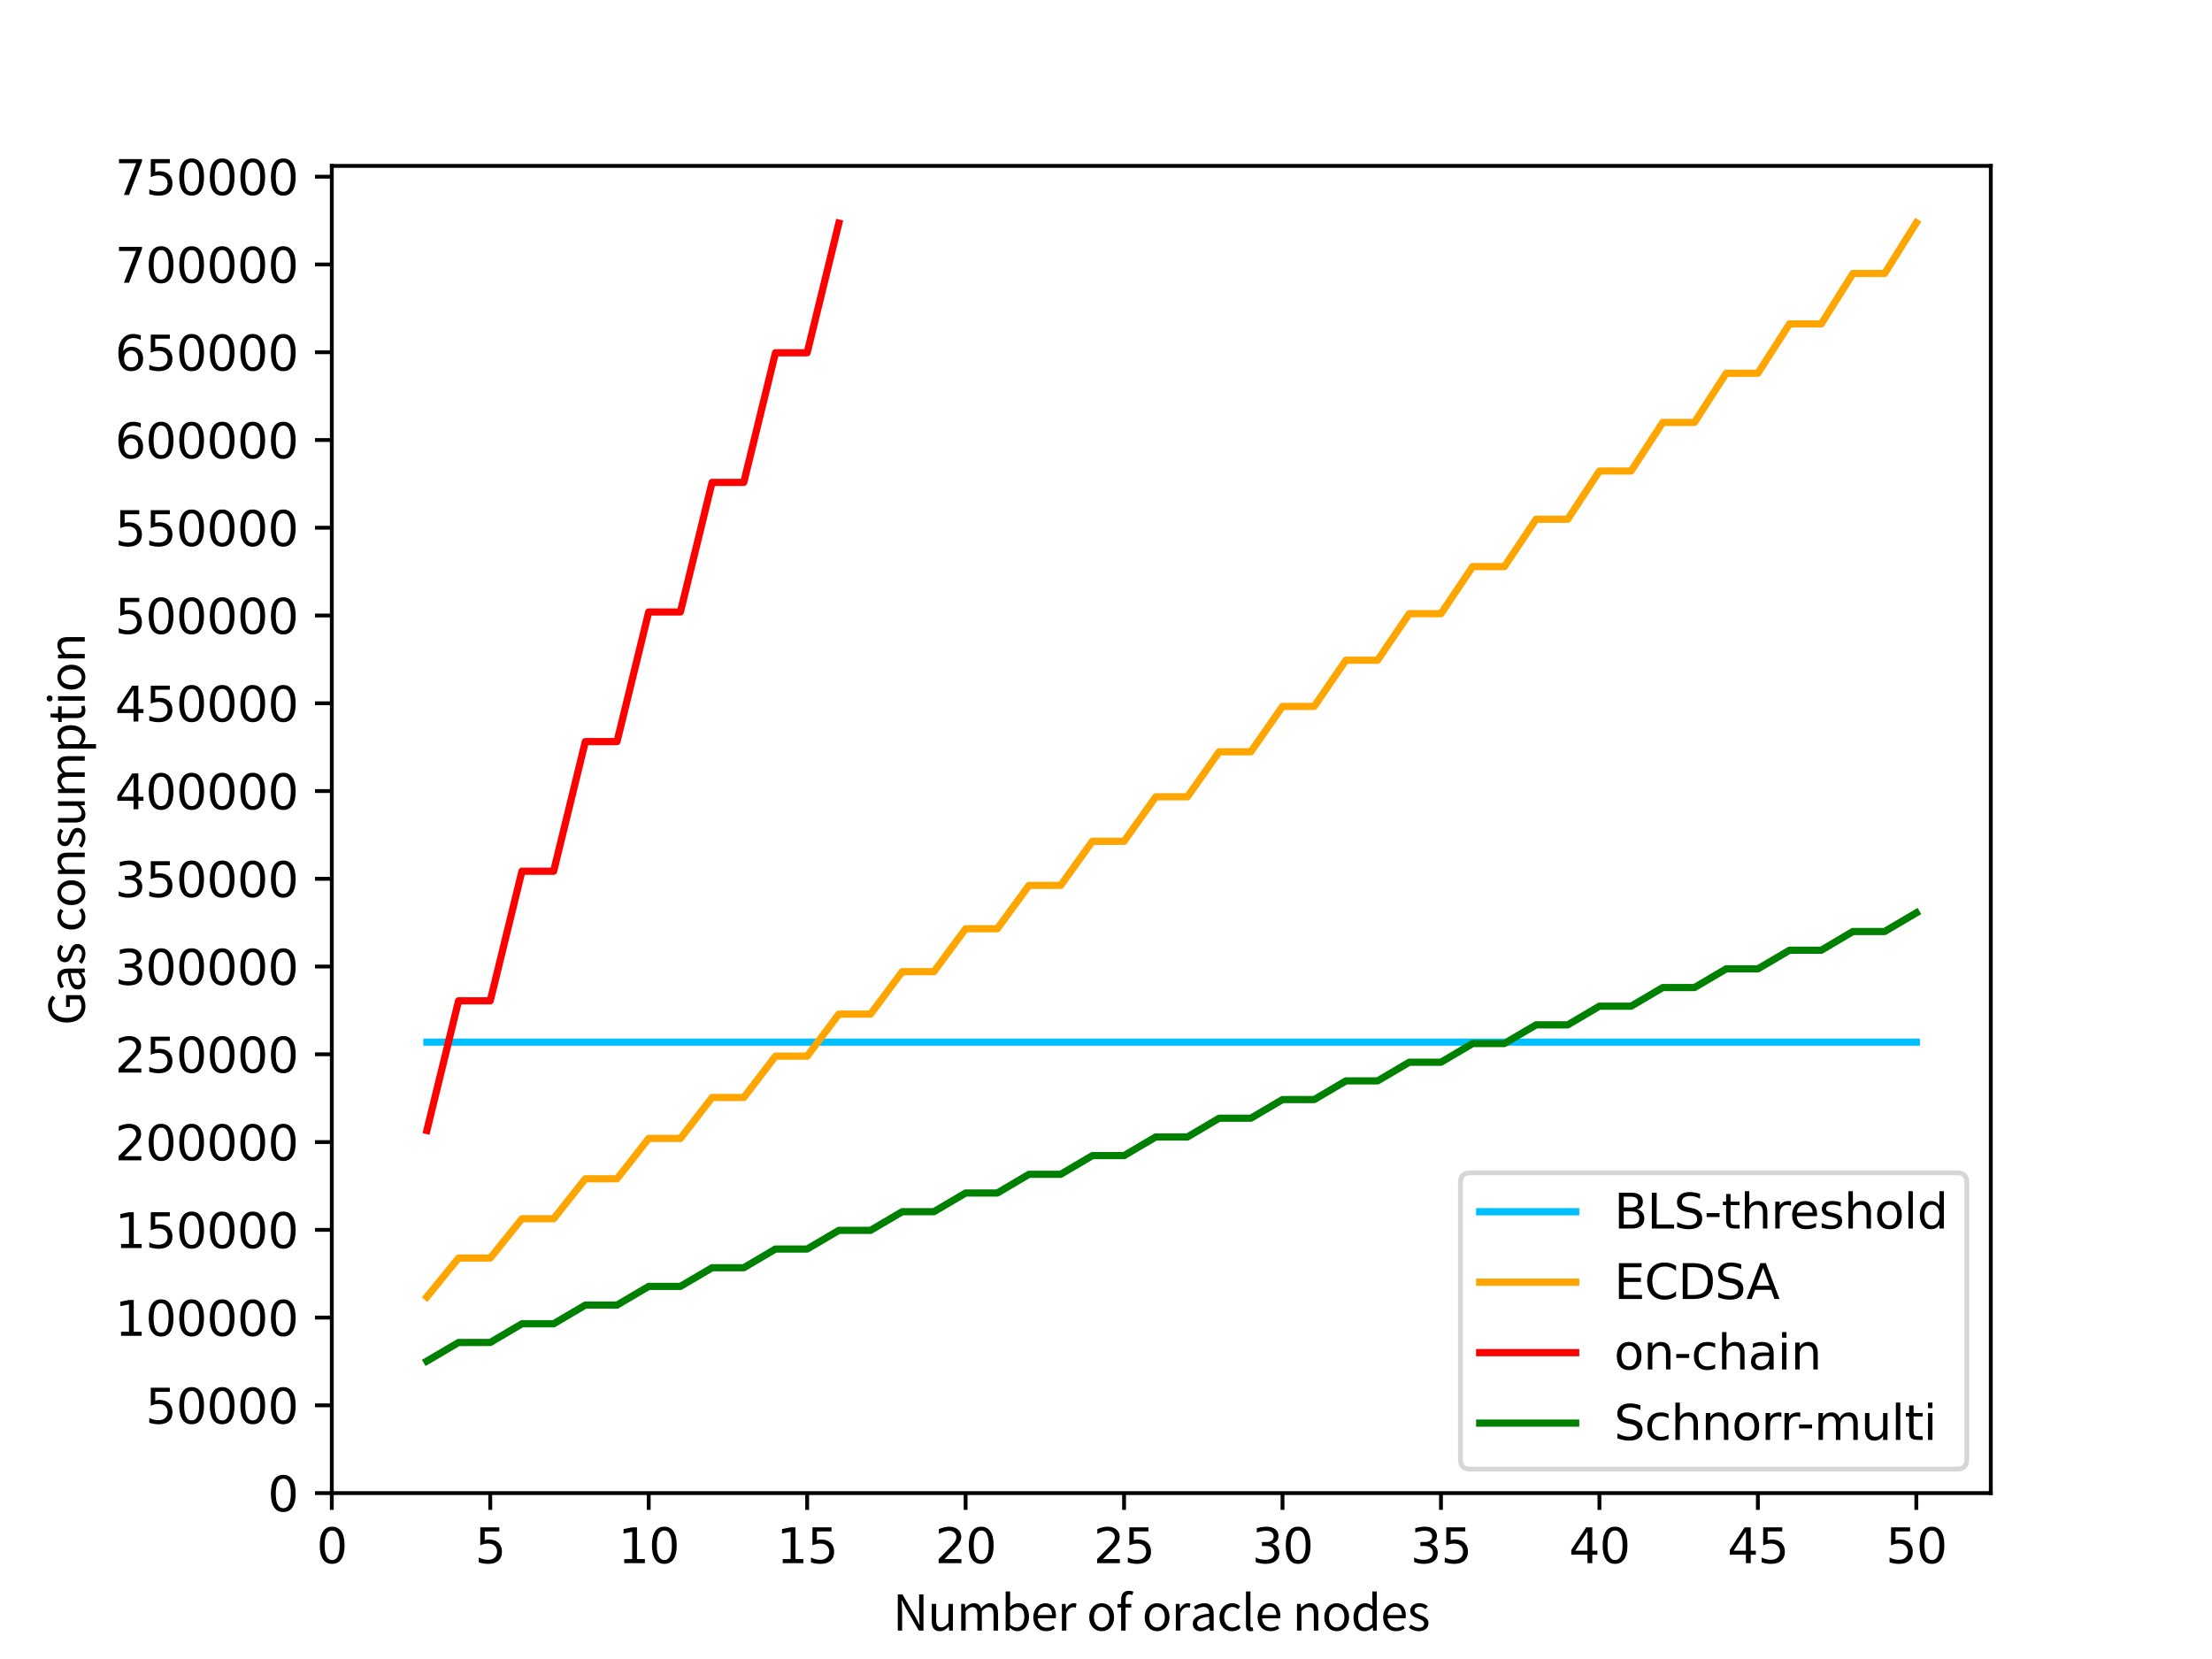 <?xml version="1.0" encoding="utf-8" standalone="no"?>
<!DOCTYPE svg PUBLIC "-//W3C//DTD SVG 1.1//EN"
  "http://www.w3.org/Graphics/SVG/1.1/DTD/svg11.dtd">
<svg xmlns:xlink="http://www.w3.org/1999/xlink" width="460.8pt" height="345.6pt" viewBox="0 0 460.8 345.6" xmlns="http://www.w3.org/2000/svg" version="1.1">
 <defs>
  <style type="text/css">*{stroke-linejoin: round; stroke-linecap: butt}</style>
 </defs>
 <g id="figure_1">
  <g id="patch_1">
   <path d="M 0 345.6 
L 460.8 345.6 
L 460.8 0 
L 0 0 
z
" style="fill: #ffffff"/>
  </g>
  <g id="axes_1">
   <g id="patch_2">
    <path d="M 69.12 311.04 
L 414.72 311.04 
L 414.72 34.56 
L 69.12 34.56 
z
" style="fill: #ffffff"/>
   </g>
   <g id="matplotlib.axis_1">
    <g id="xtick_1">
     <g id="line2d_1">
      <defs>
       <path id="m5422da79e5" d="M 0 0 
L 0 3.5 
" style="stroke: #000000; stroke-width: 0.8"/>
      </defs>
      <g>
       <use xlink:href="#m5422da79e5" x="69.12" y="311.04" style="stroke: #000000; stroke-width: 0.8"/>
      </g>
     </g>
     <g id="text_1">
      <!-- 0 -->
      <g transform="translate(65.939 325.638) scale(0.1 -0.1)">
       <defs>
        <path id="DejaVuSans-30" d="M 2034 4250 
Q 1547 4250 1301 3770 
Q 1056 3291 1056 2328 
Q 1056 1369 1301 889 
Q 1547 409 2034 409 
Q 2525 409 2770 889 
Q 3016 1369 3016 2328 
Q 3016 3291 2770 3770 
Q 2525 4250 2034 4250 
z
M 2034 4750 
Q 2819 4750 3233 4129 
Q 3647 3509 3647 2328 
Q 3647 1150 3233 529 
Q 2819 -91 2034 -91 
Q 1250 -91 836 529 
Q 422 1150 422 2328 
Q 422 3509 836 4129 
Q 1250 4750 2034 4750 
z
" transform="scale(0.016)"/>
       </defs>
       <use xlink:href="#DejaVuSans-30"/>
      </g>
     </g>
    </g>
    <g id="xtick_2">
     <g id="line2d_2">
      <g>
       <use xlink:href="#m5422da79e5" x="102.129" y="311.04" style="stroke: #000000; stroke-width: 0.8"/>
      </g>
     </g>
     <g id="text_2">
      <!-- 5 -->
      <g transform="translate(98.947 325.638) scale(0.1 -0.1)">
       <defs>
        <path id="DejaVuSans-35" d="M 691 4666 
L 3169 4666 
L 3169 4134 
L 1269 4134 
L 1269 2991 
Q 1406 3038 1543 3061 
Q 1681 3084 1819 3084 
Q 2600 3084 3056 2656 
Q 3513 2228 3513 1497 
Q 3513 744 3044 326 
Q 2575 -91 1722 -91 
Q 1428 -91 1123 -41 
Q 819 9 494 109 
L 494 744 
Q 775 591 1075 516 
Q 1375 441 1709 441 
Q 2250 441 2565 725 
Q 2881 1009 2881 1497 
Q 2881 1984 2565 2268 
Q 2250 2553 1709 2553 
Q 1456 2553 1204 2497 
Q 953 2441 691 2322 
L 691 4666 
z
" transform="scale(0.016)"/>
       </defs>
       <use xlink:href="#DejaVuSans-35"/>
      </g>
     </g>
    </g>
    <g id="xtick_3">
     <g id="line2d_3">
      <g>
       <use xlink:href="#m5422da79e5" x="135.137" y="311.04" style="stroke: #000000; stroke-width: 0.8"/>
      </g>
     </g>
     <g id="text_3">
      <!-- 10 -->
      <g transform="translate(128.775 325.638) scale(0.1 -0.1)">
       <defs>
        <path id="DejaVuSans-31" d="M 794 531 
L 1825 531 
L 1825 4091 
L 703 3866 
L 703 4441 
L 1819 4666 
L 2450 4666 
L 2450 531 
L 3481 531 
L 3481 0 
L 794 0 
L 794 531 
z
" transform="scale(0.016)"/>
       </defs>
       <use xlink:href="#DejaVuSans-31"/>
       <use xlink:href="#DejaVuSans-30" x="63.623"/>
      </g>
     </g>
    </g>
    <g id="xtick_4">
     <g id="line2d_4">
      <g>
       <use xlink:href="#m5422da79e5" x="168.146" y="311.04" style="stroke: #000000; stroke-width: 0.8"/>
      </g>
     </g>
     <g id="text_4">
      <!-- 15 -->
      <g transform="translate(161.783 325.638) scale(0.1 -0.1)">
       <use xlink:href="#DejaVuSans-31"/>
       <use xlink:href="#DejaVuSans-35" x="63.623"/>
      </g>
     </g>
    </g>
    <g id="xtick_5">
     <g id="line2d_5">
      <g>
       <use xlink:href="#m5422da79e5" x="201.154" y="311.04" style="stroke: #000000; stroke-width: 0.8"/>
      </g>
     </g>
     <g id="text_5">
      <!-- 20 -->
      <g transform="translate(194.792 325.638) scale(0.1 -0.1)">
       <defs>
        <path id="DejaVuSans-32" d="M 1228 531 
L 3431 531 
L 3431 0 
L 469 0 
L 469 531 
Q 828 903 1448 1529 
Q 2069 2156 2228 2338 
Q 2531 2678 2651 2914 
Q 2772 3150 2772 3378 
Q 2772 3750 2511 3984 
Q 2250 4219 1831 4219 
Q 1534 4219 1204 4116 
Q 875 4013 500 3803 
L 500 4441 
Q 881 4594 1212 4672 
Q 1544 4750 1819 4750 
Q 2544 4750 2975 4387 
Q 3406 4025 3406 3419 
Q 3406 3131 3298 2873 
Q 3191 2616 2906 2266 
Q 2828 2175 2409 1742 
Q 1991 1309 1228 531 
z
" transform="scale(0.016)"/>
       </defs>
       <use xlink:href="#DejaVuSans-32"/>
       <use xlink:href="#DejaVuSans-30" x="63.623"/>
      </g>
     </g>
    </g>
    <g id="xtick_6">
     <g id="line2d_6">
      <g>
       <use xlink:href="#m5422da79e5" x="234.163" y="311.04" style="stroke: #000000; stroke-width: 0.8"/>
      </g>
     </g>
     <g id="text_6">
      <!-- 25 -->
      <g transform="translate(227.8 325.638) scale(0.1 -0.1)">
       <use xlink:href="#DejaVuSans-32"/>
       <use xlink:href="#DejaVuSans-35" x="63.623"/>
      </g>
     </g>
    </g>
    <g id="xtick_7">
     <g id="line2d_7">
      <g>
       <use xlink:href="#m5422da79e5" x="267.172" y="311.04" style="stroke: #000000; stroke-width: 0.8"/>
      </g>
     </g>
     <g id="text_7">
      <!-- 30 -->
      <g transform="translate(260.809 325.638) scale(0.1 -0.1)">
       <defs>
        <path id="DejaVuSans-33" d="M 2597 2516 
Q 3050 2419 3304 2112 
Q 3559 1806 3559 1356 
Q 3559 666 3084 287 
Q 2609 -91 1734 -91 
Q 1441 -91 1130 -33 
Q 819 25 488 141 
L 488 750 
Q 750 597 1062 519 
Q 1375 441 1716 441 
Q 2309 441 2620 675 
Q 2931 909 2931 1356 
Q 2931 1769 2642 2001 
Q 2353 2234 1838 2234 
L 1294 2234 
L 1294 2753 
L 1863 2753 
Q 2328 2753 2575 2939 
Q 2822 3125 2822 3475 
Q 2822 3834 2567 4026 
Q 2313 4219 1838 4219 
Q 1578 4219 1281 4162 
Q 984 4106 628 3988 
L 628 4550 
Q 988 4650 1302 4700 
Q 1616 4750 1894 4750 
Q 2613 4750 3031 4423 
Q 3450 4097 3450 3541 
Q 3450 3153 3228 2886 
Q 3006 2619 2597 2516 
z
" transform="scale(0.016)"/>
       </defs>
       <use xlink:href="#DejaVuSans-33"/>
       <use xlink:href="#DejaVuSans-30" x="63.623"/>
      </g>
     </g>
    </g>
    <g id="xtick_8">
     <g id="line2d_8">
      <g>
       <use xlink:href="#m5422da79e5" x="300.18" y="311.04" style="stroke: #000000; stroke-width: 0.8"/>
      </g>
     </g>
     <g id="text_8">
      <!-- 35 -->
      <g transform="translate(293.818 325.638) scale(0.1 -0.1)">
       <use xlink:href="#DejaVuSans-33"/>
       <use xlink:href="#DejaVuSans-35" x="63.623"/>
      </g>
     </g>
    </g>
    <g id="xtick_9">
     <g id="line2d_9">
      <g>
       <use xlink:href="#m5422da79e5" x="333.189" y="311.04" style="stroke: #000000; stroke-width: 0.8"/>
      </g>
     </g>
     <g id="text_9">
      <!-- 40 -->
      <g transform="translate(326.826 325.638) scale(0.1 -0.1)">
       <defs>
        <path id="DejaVuSans-34" d="M 2419 4116 
L 825 1625 
L 2419 1625 
L 2419 4116 
z
M 2253 4666 
L 3047 4666 
L 3047 1625 
L 3713 1625 
L 3713 1100 
L 3047 1100 
L 3047 0 
L 2419 0 
L 2419 1100 
L 313 1100 
L 313 1709 
L 2253 4666 
z
" transform="scale(0.016)"/>
       </defs>
       <use xlink:href="#DejaVuSans-34"/>
       <use xlink:href="#DejaVuSans-30" x="63.623"/>
      </g>
     </g>
    </g>
    <g id="xtick_10">
     <g id="line2d_10">
      <g>
       <use xlink:href="#m5422da79e5" x="366.197" y="311.04" style="stroke: #000000; stroke-width: 0.8"/>
      </g>
     </g>
     <g id="text_10">
      <!-- 45 -->
      <g transform="translate(359.835 325.638) scale(0.1 -0.1)">
       <use xlink:href="#DejaVuSans-34"/>
       <use xlink:href="#DejaVuSans-35" x="63.623"/>
      </g>
     </g>
    </g>
    <g id="xtick_11">
     <g id="line2d_11">
      <g>
       <use xlink:href="#m5422da79e5" x="399.206" y="311.04" style="stroke: #000000; stroke-width: 0.8"/>
      </g>
     </g>
     <g id="text_11">
      <!-- 50 -->
      <g transform="translate(392.843 325.638) scale(0.1 -0.1)">
       <use xlink:href="#DejaVuSans-35"/>
       <use xlink:href="#DejaVuSans-30" x="63.623"/>
      </g>
     </g>
    </g>
    <g id="text_12">
     <!-- Number of oracle nodes -->
     <g transform="translate(186.004 339.678) scale(0.1 -0.1)">
      <defs>
       <path id="NotoSansCJKjp-Regular-4e" d="M 640 0 
L 1203 0 
L 1203 2464 
C 1203 2957 1158 3456 1133 3930 
L 1158 3930 
L 1664 2963 
L 3373 0 
L 3981 0 
L 3981 4698 
L 3418 4698 
L 3418 2253 
C 3418 1766 3462 1242 3494 768 
L 3462 768 
L 2963 1734 
L 1254 4698 
L 640 4698 
L 640 0 
z
" transform="scale(0.016)"/>
       <path id="NotoSansCJKjp-Regular-75" d="M 1600 -83 
C 2080 -83 2426 166 2752 544 
L 2771 544 
L 2816 0 
L 3302 0 
L 3302 3475 
L 2720 3475 
L 2720 1011 
C 2387 595 2138 422 1779 422 
C 1318 422 1126 698 1126 1344 
L 1126 3475 
L 544 3475 
L 544 1274 
C 544 390 870 -83 1600 -83 
z
" transform="scale(0.016)"/>
       <path id="NotoSansCJKjp-Regular-6d" d="M 589 0 
L 1171 0 
L 1171 2522 
C 1491 2880 1786 3053 2048 3053 
C 2490 3053 2694 2778 2694 2125 
L 2694 0 
L 3277 0 
L 3277 2522 
C 3603 2880 3885 3053 4154 3053 
C 4595 3053 4800 2778 4800 2125 
L 4800 0 
L 5382 0 
L 5382 2202 
C 5382 3091 5043 3565 4326 3565 
C 3904 3565 3539 3290 3181 2899 
C 3040 3309 2752 3565 2221 3565 
C 1805 3565 1440 3302 1139 2970 
L 1120 2970 
L 1069 3475 
L 589 3475 
L 589 0 
z
" transform="scale(0.016)"/>
       <path id="NotoSansCJKjp-Regular-62" d="M 2118 -83 
C 2918 -83 3629 602 3629 1798 
C 3629 2861 3142 3565 2240 3565 
C 1856 3565 1466 3347 1152 3072 
L 1171 3699 
L 1171 5094 
L 589 5094 
L 589 0 
L 1056 0 
L 1107 358 
L 1133 358 
C 1434 83 1798 -83 2118 -83 
z
M 2022 403 
C 1792 403 1478 499 1171 768 
L 1171 2592 
C 1504 2906 1811 3072 2106 3072 
C 2765 3072 3021 2554 3021 1786 
C 3021 922 2598 403 2022 403 
z
" transform="scale(0.016)"/>
       <path id="NotoSansCJKjp-Regular-65" d="M 1990 -83 
C 2464 -83 2835 77 3142 275 
L 2931 659 
C 2675 486 2400 384 2061 384 
C 1402 384 947 858 909 1600 
L 3251 1600 
C 3264 1683 3277 1805 3277 1933 
C 3277 2925 2778 3565 1894 3565 
C 1088 3565 326 2861 326 1734 
C 326 589 1069 -83 1990 -83 
z
M 902 2022 
C 973 2701 1408 3098 1901 3098 
C 2445 3098 2765 2720 2765 2022 
L 902 2022 
z
" transform="scale(0.016)"/>
       <path id="NotoSansCJKjp-Regular-72" d="M 589 0 
L 1171 0 
L 1171 2234 
C 1402 2829 1760 3034 2048 3034 
C 2189 3034 2272 3021 2387 2976 
L 2496 3488 
C 2387 3546 2278 3565 2125 3565 
C 1734 3565 1382 3283 1139 2842 
L 1120 2842 
L 1069 3475 
L 589 3475 
L 589 0 
z
" transform="scale(0.016)"/>
       <path id="NotoSansCJKjp-Regular-20" transform="scale(0.016)"/>
       <path id="NotoSansCJKjp-Regular-6f" d="M 1939 -83 
C 2790 -83 3552 582 3552 1734 
C 3552 2893 2790 3565 1939 3565 
C 1088 3565 326 2893 326 1734 
C 326 582 1088 -83 1939 -83 
z
M 1939 403 
C 1338 403 934 934 934 1734 
C 934 2534 1338 3078 1939 3078 
C 2541 3078 2950 2534 2950 1734 
C 2950 934 2541 403 1939 403 
z
" transform="scale(0.016)"/>
       <path id="NotoSansCJKjp-Regular-66" d="M 685 0 
L 1267 0 
L 1267 3002 
L 2003 3002 
L 2003 3475 
L 1267 3475 
L 1267 4026 
C 1267 4474 1427 4710 1760 4710 
C 1882 4710 2022 4678 2150 4621 
L 2278 5062 
C 2118 5133 1907 5178 1696 5178 
C 1005 5178 685 4736 685 4032 
L 685 3475 
L 211 3443 
L 211 3002 
L 685 3002 
L 685 0 
z
" transform="scale(0.016)"/>
       <path id="NotoSansCJKjp-Regular-61" d="M 1389 -83 
C 1818 -83 2208 141 2541 416 
L 2560 416 
L 2611 0 
L 3091 0 
L 3091 2138 
C 3091 2995 2733 3565 1888 3565 
C 1331 3565 838 3315 518 3110 
L 749 2707 
C 1024 2893 1389 3078 1792 3078 
C 2362 3078 2509 2650 2509 2202 
C 1030 2035 371 1658 371 902 
C 371 275 806 -83 1389 -83 
z
M 1555 384 
C 1210 384 941 544 941 941 
C 941 1389 1338 1677 2509 1818 
L 2509 845 
C 2170 544 1894 384 1555 384 
z
" transform="scale(0.016)"/>
       <path id="NotoSansCJKjp-Regular-63" d="M 1958 -83 
C 2374 -83 2771 77 3085 358 
L 2829 749 
C 2611 550 2330 403 2010 403 
C 1370 403 934 934 934 1734 
C 934 2534 1395 3078 2029 3078 
C 2304 3078 2515 2950 2720 2771 
L 3021 3155 
C 2771 3373 2458 3565 2003 3565 
C 1114 3565 326 2893 326 1734 
C 326 582 1037 -83 1958 -83 
z
" transform="scale(0.016)"/>
       <path id="NotoSansCJKjp-Regular-6c" d="M 1203 -83 
C 1363 -83 1459 -64 1542 -32 
L 1459 416 
C 1395 403 1370 403 1338 403 
C 1248 403 1171 474 1171 653 
L 1171 5094 
L 589 5094 
L 589 691 
C 589 198 768 -83 1203 -83 
z
" transform="scale(0.016)"/>
       <path id="NotoSansCJKjp-Regular-6e" d="M 589 0 
L 1171 0 
L 1171 2522 
C 1523 2874 1766 3053 2125 3053 
C 2586 3053 2784 2778 2784 2125 
L 2784 0 
L 3366 0 
L 3366 2202 
C 3366 3091 3034 3565 2304 3565 
C 1830 3565 1472 3302 1139 2976 
L 1120 2976 
L 1069 3475 
L 589 3475 
L 589 0 
z
" transform="scale(0.016)"/>
       <path id="NotoSansCJKjp-Regular-64" d="M 1773 -83 
C 2189 -83 2554 141 2829 410 
L 2848 410 
L 2899 0 
L 3373 0 
L 3373 5094 
L 2797 5094 
L 2797 3757 
L 2822 3155 
C 2515 3411 2253 3565 1843 3565 
C 1050 3565 339 2861 339 1734 
C 339 576 902 -83 1773 -83 
z
M 1901 403 
C 1286 403 941 902 941 1741 
C 941 2534 1382 3072 1946 3072 
C 2234 3072 2496 2970 2797 2707 
L 2797 883 
C 2502 563 2221 403 1901 403 
z
" transform="scale(0.016)"/>
       <path id="NotoSansCJKjp-Regular-73" d="M 1498 -83 
C 2317 -83 2765 384 2765 947 
C 2765 1606 2208 1811 1702 2003 
C 1312 2150 954 2272 954 2605 
C 954 2874 1158 3104 1600 3104 
C 1907 3104 2150 2976 2387 2797 
L 2669 3174 
C 2400 3386 2022 3565 1594 3565 
C 838 3565 390 3130 390 2579 
C 390 1990 922 1754 1408 1574 
C 1792 1427 2202 1274 2202 915 
C 2202 614 1978 371 1517 371 
C 1101 371 787 538 486 781 
L 198 397 
C 531 122 1005 -83 1498 -83 
z
" transform="scale(0.016)"/>
      </defs>
      <use xlink:href="#NotoSansCJKjp-Regular-4e"/>
      <use xlink:href="#NotoSansCJKjp-Regular-75" x="72.2"/>
      <use xlink:href="#NotoSansCJKjp-Regular-6d" x="132.9"/>
      <use xlink:href="#NotoSansCJKjp-Regular-62" x="225.5"/>
      <use xlink:href="#NotoSansCJKjp-Regular-65" x="287.3"/>
      <use xlink:href="#NotoSansCJKjp-Regular-72" x="342.7"/>
      <use xlink:href="#NotoSansCJKjp-Regular-20" x="381.5"/>
      <use xlink:href="#NotoSansCJKjp-Regular-6f" x="403.9"/>
      <use xlink:href="#NotoSansCJKjp-Regular-66" x="464.5"/>
      <use xlink:href="#NotoSansCJKjp-Regular-20" x="497"/>
      <use xlink:href="#NotoSansCJKjp-Regular-6f" x="519.4"/>
      <use xlink:href="#NotoSansCJKjp-Regular-72" x="580"/>
      <use xlink:href="#NotoSansCJKjp-Regular-61" x="618.8"/>
      <use xlink:href="#NotoSansCJKjp-Regular-63" x="675.2"/>
      <use xlink:href="#NotoSansCJKjp-Regular-6c" x="726.1"/>
      <use xlink:href="#NotoSansCJKjp-Regular-65" x="754.6"/>
      <use xlink:href="#NotoSansCJKjp-Regular-20" x="810"/>
      <use xlink:href="#NotoSansCJKjp-Regular-6e" x="832.4"/>
      <use xlink:href="#NotoSansCJKjp-Regular-6f" x="893.5"/>
      <use xlink:href="#NotoSansCJKjp-Regular-64" x="954.1"/>
      <use xlink:href="#NotoSansCJKjp-Regular-65" x="1016.1"/>
      <use xlink:href="#NotoSansCJKjp-Regular-73" x="1071.5"/>
     </g>
    </g>
   </g>
   <g id="matplotlib.axis_2">
    <g id="ytick_1">
     <g id="line2d_12">
      <defs>
       <path id="m276f954bc8" d="M 0 0 
L -3.5 0 
" style="stroke: #000000; stroke-width: 0.8"/>
      </defs>
      <g>
       <use xlink:href="#m276f954bc8" x="69.12" y="311.04" style="stroke: #000000; stroke-width: 0.8"/>
      </g>
     </g>
     <g id="text_13">
      <!-- 0 -->
      <g transform="translate(55.758 314.839) scale(0.1 -0.1)">
       <use xlink:href="#DejaVuSans-30"/>
      </g>
     </g>
    </g>
    <g id="ytick_2">
     <g id="line2d_13">
      <g>
       <use xlink:href="#m276f954bc8" x="69.12" y="292.758" style="stroke: #000000; stroke-width: 0.8"/>
      </g>
     </g>
     <g id="text_14">
      <!-- 50000 -->
      <g transform="translate(30.308 296.557) scale(0.1 -0.1)">
       <use xlink:href="#DejaVuSans-35"/>
       <use xlink:href="#DejaVuSans-30" x="63.623"/>
       <use xlink:href="#DejaVuSans-30" x="127.246"/>
       <use xlink:href="#DejaVuSans-30" x="190.869"/>
       <use xlink:href="#DejaVuSans-30" x="254.492"/>
      </g>
     </g>
    </g>
    <g id="ytick_3">
     <g id="line2d_14">
      <g>
       <use xlink:href="#m276f954bc8" x="69.12" y="274.476" style="stroke: #000000; stroke-width: 0.8"/>
      </g>
     </g>
     <g id="text_15">
      <!-- 100000 -->
      <g transform="translate(23.945 278.276) scale(0.1 -0.1)">
       <use xlink:href="#DejaVuSans-31"/>
       <use xlink:href="#DejaVuSans-30" x="63.623"/>
       <use xlink:href="#DejaVuSans-30" x="127.246"/>
       <use xlink:href="#DejaVuSans-30" x="190.869"/>
       <use xlink:href="#DejaVuSans-30" x="254.492"/>
       <use xlink:href="#DejaVuSans-30" x="318.115"/>
      </g>
     </g>
    </g>
    <g id="ytick_4">
     <g id="line2d_15">
      <g>
       <use xlink:href="#m276f954bc8" x="69.12" y="256.195" style="stroke: #000000; stroke-width: 0.8"/>
      </g>
     </g>
     <g id="text_16">
      <!-- 150000 -->
      <g transform="translate(23.945 259.994) scale(0.1 -0.1)">
       <use xlink:href="#DejaVuSans-31"/>
       <use xlink:href="#DejaVuSans-35" x="63.623"/>
       <use xlink:href="#DejaVuSans-30" x="127.246"/>
       <use xlink:href="#DejaVuSans-30" x="190.869"/>
       <use xlink:href="#DejaVuSans-30" x="254.492"/>
       <use xlink:href="#DejaVuSans-30" x="318.115"/>
      </g>
     </g>
    </g>
    <g id="ytick_5">
     <g id="line2d_16">
      <g>
       <use xlink:href="#m276f954bc8" x="69.12" y="237.913" style="stroke: #000000; stroke-width: 0.8"/>
      </g>
     </g>
     <g id="text_17">
      <!-- 200000 -->
      <g transform="translate(23.945 241.712) scale(0.1 -0.1)">
       <use xlink:href="#DejaVuSans-32"/>
       <use xlink:href="#DejaVuSans-30" x="63.623"/>
       <use xlink:href="#DejaVuSans-30" x="127.246"/>
       <use xlink:href="#DejaVuSans-30" x="190.869"/>
       <use xlink:href="#DejaVuSans-30" x="254.492"/>
       <use xlink:href="#DejaVuSans-30" x="318.115"/>
      </g>
     </g>
    </g>
    <g id="ytick_6">
     <g id="line2d_17">
      <g>
       <use xlink:href="#m276f954bc8" x="69.12" y="219.631" style="stroke: #000000; stroke-width: 0.8"/>
      </g>
     </g>
     <g id="text_18">
      <!-- 250000 -->
      <g transform="translate(23.945 223.43) scale(0.1 -0.1)">
       <use xlink:href="#DejaVuSans-32"/>
       <use xlink:href="#DejaVuSans-35" x="63.623"/>
       <use xlink:href="#DejaVuSans-30" x="127.246"/>
       <use xlink:href="#DejaVuSans-30" x="190.869"/>
       <use xlink:href="#DejaVuSans-30" x="254.492"/>
       <use xlink:href="#DejaVuSans-30" x="318.115"/>
      </g>
     </g>
    </g>
    <g id="ytick_7">
     <g id="line2d_18">
      <g>
       <use xlink:href="#m276f954bc8" x="69.12" y="201.349" style="stroke: #000000; stroke-width: 0.8"/>
      </g>
     </g>
     <g id="text_19">
      <!-- 300000 -->
      <g transform="translate(23.945 205.148) scale(0.1 -0.1)">
       <use xlink:href="#DejaVuSans-33"/>
       <use xlink:href="#DejaVuSans-30" x="63.623"/>
       <use xlink:href="#DejaVuSans-30" x="127.246"/>
       <use xlink:href="#DejaVuSans-30" x="190.869"/>
       <use xlink:href="#DejaVuSans-30" x="254.492"/>
       <use xlink:href="#DejaVuSans-30" x="318.115"/>
      </g>
     </g>
    </g>
    <g id="ytick_8">
     <g id="line2d_19">
      <g>
       <use xlink:href="#m276f954bc8" x="69.12" y="183.067" style="stroke: #000000; stroke-width: 0.8"/>
      </g>
     </g>
     <g id="text_20">
      <!-- 350000 -->
      <g transform="translate(23.945 186.867) scale(0.1 -0.1)">
       <use xlink:href="#DejaVuSans-33"/>
       <use xlink:href="#DejaVuSans-35" x="63.623"/>
       <use xlink:href="#DejaVuSans-30" x="127.246"/>
       <use xlink:href="#DejaVuSans-30" x="190.869"/>
       <use xlink:href="#DejaVuSans-30" x="254.492"/>
       <use xlink:href="#DejaVuSans-30" x="318.115"/>
      </g>
     </g>
    </g>
    <g id="ytick_9">
     <g id="line2d_20">
      <g>
       <use xlink:href="#m276f954bc8" x="69.12" y="164.786" style="stroke: #000000; stroke-width: 0.8"/>
      </g>
     </g>
     <g id="text_21">
      <!-- 400000 -->
      <g transform="translate(23.945 168.585) scale(0.1 -0.1)">
       <use xlink:href="#DejaVuSans-34"/>
       <use xlink:href="#DejaVuSans-30" x="63.623"/>
       <use xlink:href="#DejaVuSans-30" x="127.246"/>
       <use xlink:href="#DejaVuSans-30" x="190.869"/>
       <use xlink:href="#DejaVuSans-30" x="254.492"/>
       <use xlink:href="#DejaVuSans-30" x="318.115"/>
      </g>
     </g>
    </g>
    <g id="ytick_10">
     <g id="line2d_21">
      <g>
       <use xlink:href="#m276f954bc8" x="69.12" y="146.504" style="stroke: #000000; stroke-width: 0.8"/>
      </g>
     </g>
     <g id="text_22">
      <!-- 450000 -->
      <g transform="translate(23.945 150.303) scale(0.1 -0.1)">
       <use xlink:href="#DejaVuSans-34"/>
       <use xlink:href="#DejaVuSans-35" x="63.623"/>
       <use xlink:href="#DejaVuSans-30" x="127.246"/>
       <use xlink:href="#DejaVuSans-30" x="190.869"/>
       <use xlink:href="#DejaVuSans-30" x="254.492"/>
       <use xlink:href="#DejaVuSans-30" x="318.115"/>
      </g>
     </g>
    </g>
    <g id="ytick_11">
     <g id="line2d_22">
      <g>
       <use xlink:href="#m276f954bc8" x="69.12" y="128.222" style="stroke: #000000; stroke-width: 0.8"/>
      </g>
     </g>
     <g id="text_23">
      <!-- 500000 -->
      <g transform="translate(23.945 132.021) scale(0.1 -0.1)">
       <use xlink:href="#DejaVuSans-35"/>
       <use xlink:href="#DejaVuSans-30" x="63.623"/>
       <use xlink:href="#DejaVuSans-30" x="127.246"/>
       <use xlink:href="#DejaVuSans-30" x="190.869"/>
       <use xlink:href="#DejaVuSans-30" x="254.492"/>
       <use xlink:href="#DejaVuSans-30" x="318.115"/>
      </g>
     </g>
    </g>
    <g id="ytick_12">
     <g id="line2d_23">
      <g>
       <use xlink:href="#m276f954bc8" x="69.12" y="109.94" style="stroke: #000000; stroke-width: 0.8"/>
      </g>
     </g>
     <g id="text_24">
      <!-- 550000 -->
      <g transform="translate(23.945 113.74) scale(0.1 -0.1)">
       <use xlink:href="#DejaVuSans-35"/>
       <use xlink:href="#DejaVuSans-35" x="63.623"/>
       <use xlink:href="#DejaVuSans-30" x="127.246"/>
       <use xlink:href="#DejaVuSans-30" x="190.869"/>
       <use xlink:href="#DejaVuSans-30" x="254.492"/>
       <use xlink:href="#DejaVuSans-30" x="318.115"/>
      </g>
     </g>
    </g>
    <g id="ytick_13">
     <g id="line2d_24">
      <g>
       <use xlink:href="#m276f954bc8" x="69.12" y="91.658" style="stroke: #000000; stroke-width: 0.8"/>
      </g>
     </g>
     <g id="text_25">
      <!-- 600000 -->
      <g transform="translate(23.945 95.458) scale(0.1 -0.1)">
       <defs>
        <path id="DejaVuSans-36" d="M 2113 2584 
Q 1688 2584 1439 2293 
Q 1191 2003 1191 1497 
Q 1191 994 1439 701 
Q 1688 409 2113 409 
Q 2538 409 2786 701 
Q 3034 994 3034 1497 
Q 3034 2003 2786 2293 
Q 2538 2584 2113 2584 
z
M 3366 4563 
L 3366 3988 
Q 3128 4100 2886 4159 
Q 2644 4219 2406 4219 
Q 1781 4219 1451 3797 
Q 1122 3375 1075 2522 
Q 1259 2794 1537 2939 
Q 1816 3084 2150 3084 
Q 2853 3084 3261 2657 
Q 3669 2231 3669 1497 
Q 3669 778 3244 343 
Q 2819 -91 2113 -91 
Q 1303 -91 875 529 
Q 447 1150 447 2328 
Q 447 3434 972 4092 
Q 1497 4750 2381 4750 
Q 2619 4750 2861 4703 
Q 3103 4656 3366 4563 
z
" transform="scale(0.016)"/>
       </defs>
       <use xlink:href="#DejaVuSans-36"/>
       <use xlink:href="#DejaVuSans-30" x="63.623"/>
       <use xlink:href="#DejaVuSans-30" x="127.246"/>
       <use xlink:href="#DejaVuSans-30" x="190.869"/>
       <use xlink:href="#DejaVuSans-30" x="254.492"/>
       <use xlink:href="#DejaVuSans-30" x="318.115"/>
      </g>
     </g>
    </g>
    <g id="ytick_14">
     <g id="line2d_25">
      <g>
       <use xlink:href="#m276f954bc8" x="69.12" y="73.377" style="stroke: #000000; stroke-width: 0.8"/>
      </g>
     </g>
     <g id="text_26">
      <!-- 650000 -->
      <g transform="translate(23.945 77.176) scale(0.1 -0.1)">
       <use xlink:href="#DejaVuSans-36"/>
       <use xlink:href="#DejaVuSans-35" x="63.623"/>
       <use xlink:href="#DejaVuSans-30" x="127.246"/>
       <use xlink:href="#DejaVuSans-30" x="190.869"/>
       <use xlink:href="#DejaVuSans-30" x="254.492"/>
       <use xlink:href="#DejaVuSans-30" x="318.115"/>
      </g>
     </g>
    </g>
    <g id="ytick_15">
     <g id="line2d_26">
      <g>
       <use xlink:href="#m276f954bc8" x="69.12" y="55.095" style="stroke: #000000; stroke-width: 0.8"/>
      </g>
     </g>
     <g id="text_27">
      <!-- 700000 -->
      <g transform="translate(23.945 58.894) scale(0.1 -0.1)">
       <defs>
        <path id="DejaVuSans-37" d="M 525 4666 
L 3525 4666 
L 3525 4397 
L 1831 0 
L 1172 0 
L 2766 4134 
L 525 4134 
L 525 4666 
z
" transform="scale(0.016)"/>
       </defs>
       <use xlink:href="#DejaVuSans-37"/>
       <use xlink:href="#DejaVuSans-30" x="63.623"/>
       <use xlink:href="#DejaVuSans-30" x="127.246"/>
       <use xlink:href="#DejaVuSans-30" x="190.869"/>
       <use xlink:href="#DejaVuSans-30" x="254.492"/>
       <use xlink:href="#DejaVuSans-30" x="318.115"/>
      </g>
     </g>
    </g>
    <g id="ytick_16">
     <g id="line2d_27">
      <g>
       <use xlink:href="#m276f954bc8" x="69.12" y="36.813" style="stroke: #000000; stroke-width: 0.8"/>
      </g>
     </g>
     <g id="text_28">
      <!-- 750000 -->
      <g transform="translate(23.945 40.612) scale(0.1 -0.1)">
       <use xlink:href="#DejaVuSans-37"/>
       <use xlink:href="#DejaVuSans-35" x="63.623"/>
       <use xlink:href="#DejaVuSans-30" x="127.246"/>
       <use xlink:href="#DejaVuSans-30" x="190.869"/>
       <use xlink:href="#DejaVuSans-30" x="254.492"/>
       <use xlink:href="#DejaVuSans-30" x="318.115"/>
      </g>
     </g>
    </g>
    <g id="text_29">
     <!-- Gas consumption -->
     <g transform="translate(17.654 213.605) rotate(-90) scale(0.1 -0.1)">
      <defs>
       <path id="NotoSansCJKjp-Regular-47" d="M 2483 -83 
C 3117 -83 3635 147 3936 461 
L 3936 2432 
L 2400 2432 
L 2400 1939 
L 3392 1939 
L 3392 710 
C 3206 538 2880 435 2547 435 
C 1536 435 979 1178 979 2362 
C 979 3533 1594 4262 2534 4262 
C 3014 4262 3315 4064 3552 3814 
L 3872 4198 
C 3603 4486 3174 4781 2522 4781 
C 1280 4781 371 3859 371 2342 
C 371 819 1254 -83 2483 -83 
z
" transform="scale(0.016)"/>
       <path id="NotoSansCJKjp-Regular-70" d="M 589 -1466 
L 1171 -1466 
L 1171 -288 
L 1158 320 
C 1472 64 1805 -83 2118 -83 
C 2918 -83 3629 602 3629 1792 
C 3629 2861 3142 3565 2246 3565 
C 1843 3565 1453 3334 1139 3078 
L 1120 3078 
L 1069 3475 
L 589 3475 
L 589 -1466 
z
M 2022 403 
C 1792 403 1485 499 1171 768 
L 1171 2592 
C 1510 2906 1811 3072 2106 3072 
C 2765 3072 3021 2554 3021 1786 
C 3021 922 2598 403 2022 403 
z
" transform="scale(0.016)"/>
       <path id="NotoSansCJKjp-Regular-74" d="M 1683 -83 
C 1894 -83 2125 -19 2323 45 
L 2208 480 
C 2093 435 1933 390 1811 390 
C 1408 390 1274 634 1274 1062 
L 1274 3002 
L 2214 3002 
L 2214 3475 
L 1274 3475 
L 1274 4454 
L 787 4454 
L 717 3475 
L 173 3443 
L 173 3002 
L 691 3002 
L 691 1075 
C 691 384 941 -83 1683 -83 
z
" transform="scale(0.016)"/>
       <path id="NotoSansCJKjp-Regular-69" d="M 589 0 
L 1171 0 
L 1171 3475 
L 589 3475 
L 589 0 
z
M 883 4192 
C 1114 4192 1274 4346 1274 4582 
C 1274 4806 1114 4960 883 4960 
C 653 4960 493 4806 493 4582 
C 493 4346 653 4192 883 4192 
z
" transform="scale(0.016)"/>
      </defs>
      <use xlink:href="#NotoSansCJKjp-Regular-47"/>
      <use xlink:href="#NotoSansCJKjp-Regular-61" x="68.9"/>
      <use xlink:href="#NotoSansCJKjp-Regular-73" x="125.3"/>
      <use xlink:href="#NotoSansCJKjp-Regular-20" x="172.1"/>
      <use xlink:href="#NotoSansCJKjp-Regular-63" x="194.5"/>
      <use xlink:href="#NotoSansCJKjp-Regular-6f" x="245.4"/>
      <use xlink:href="#NotoSansCJKjp-Regular-6e" x="306"/>
      <use xlink:href="#NotoSansCJKjp-Regular-73" x="367.1"/>
      <use xlink:href="#NotoSansCJKjp-Regular-75" x="413.9"/>
      <use xlink:href="#NotoSansCJKjp-Regular-6d" x="474.6"/>
      <use xlink:href="#NotoSansCJKjp-Regular-70" x="567.2"/>
      <use xlink:href="#NotoSansCJKjp-Regular-74" x="629.2"/>
      <use xlink:href="#NotoSansCJKjp-Regular-69" x="666.9"/>
      <use xlink:href="#NotoSansCJKjp-Regular-6f" x="694.4"/>
      <use xlink:href="#NotoSansCJKjp-Regular-6e" x="755"/>
     </g>
    </g>
   </g>
   <g id="line2d_28">
    <path d="M 88.925 217.092 
L 95.527 217.092 
L 102.129 217.092 
L 108.73 217.092 
L 115.332 217.092 
L 121.934 217.092 
L 128.535 217.092 
L 135.137 217.092 
L 141.739 217.092 
L 148.341 217.092 
L 154.942 217.092 
L 161.544 217.092 
L 168.146 217.092 
L 174.748 217.092 
L 181.349 217.092 
L 187.951 217.092 
L 194.553 217.092 
L 201.154 217.092 
L 207.756 217.092 
L 214.358 217.092 
L 220.96 217.092 
L 227.561 217.092 
L 234.163 217.092 
L 240.765 217.092 
L 247.366 217.092 
L 253.968 217.092 
L 260.57 217.092 
L 267.172 217.092 
L 273.773 217.092 
L 280.375 217.092 
L 286.977 217.092 
L 293.578 217.092 
L 300.18 217.092 
L 306.782 217.092 
L 313.384 217.092 
L 319.985 217.092 
L 326.587 217.092 
L 333.189 217.092 
L 339.79 217.092 
L 346.392 217.092 
L 352.994 217.092 
L 359.596 217.092 
L 366.197 217.092 
L 372.799 217.092 
L 379.401 217.092 
L 386.003 217.092 
L 392.604 217.092 
L 399.206 217.092 
" clip-path="url(#p4469b4e54d)" style="fill: none; stroke: #00bfff; stroke-width: 1.5; stroke-linecap: square"/>
   </g>
   <g id="line2d_29">
    <path d="M 88.925 270.169 
L 95.527 262.079 
L 102.129 262.079 
L 108.73 253.887 
L 115.332 253.887 
L 121.934 245.568 
L 128.535 245.568 
L 135.137 237.157 
L 141.739 237.157 
L 148.341 228.633 
L 154.942 228.633 
L 161.544 220.016 
L 168.146 220.016 
L 174.748 211.261 
L 181.349 211.261 
L 187.951 202.417 
L 194.553 202.417 
L 201.154 193.472 
L 207.756 193.472 
L 214.358 184.444 
L 220.96 184.444 
L 227.561 175.259 
L 234.163 175.259 
L 240.765 165.988 
L 247.366 165.988 
L 253.968 156.609 
L 260.57 156.609 
L 267.172 147.158 
L 273.773 147.158 
L 280.375 137.537 
L 286.977 137.537 
L 293.578 127.838 
L 300.18 127.838 
L 306.782 118.038 
L 313.384 118.038 
L 319.985 108.175 
L 326.587 108.175 
L 333.189 98.118 
L 339.79 98.118 
L 346.392 87.992 
L 352.994 87.992 
L 359.596 77.758 
L 366.197 77.758 
L 372.799 67.47 
L 379.401 67.47 
L 386.003 56.971 
L 392.604 56.971 
L 399.206 46.417 
" clip-path="url(#p4469b4e54d)" style="fill: none; stroke: #ffa500; stroke-width: 1.5; stroke-linecap: square"/>
   </g>
   <g id="line2d_30">
    <path d="M 88.925 235.492 
L 95.527 208.492 
L 102.129 208.492 
L 108.73 181.492 
L 115.332 181.492 
L 121.934 154.491 
L 128.535 154.491 
L 135.137 127.491 
L 141.739 127.491 
L 148.341 100.49 
L 154.942 100.49 
L 161.544 73.49 
L 168.146 73.49 
L 174.748 46.49 
" clip-path="url(#p4469b4e54d)" style="fill: none; stroke: #ff0000; stroke-width: 1.5; stroke-linecap: square"/>
   </g>
   <g id="line2d_31">
    <path d="M 88.925 283.547 
L 95.527 279.66 
L 102.129 279.66 
L 108.73 275.767 
L 115.332 275.767 
L 121.934 271.871 
L 128.535 271.871 
L 135.137 267.979 
L 141.739 267.979 
L 148.341 264.091 
L 154.942 264.091 
L 161.544 260.194 
L 168.146 260.194 
L 174.748 256.307 
L 181.349 256.307 
L 187.951 252.419 
L 194.553 252.419 
L 201.154 248.527 
L 207.756 248.527 
L 214.358 244.63 
L 220.96 244.63 
L 227.561 240.738 
L 234.163 240.738 
L 240.765 236.846 
L 247.366 236.846 
L 253.968 232.949 
L 260.57 232.949 
L 267.172 229.061 
L 273.773 229.061 
L 280.375 225.169 
L 286.977 225.169 
L 293.578 221.281 
L 300.18 221.281 
L 306.782 217.385 
L 313.384 217.385 
L 319.985 213.497 
L 326.587 213.497 
L 333.189 209.609 
L 339.79 209.609 
L 346.392 205.721 
L 352.994 205.721 
L 359.596 201.833 
L 366.197 201.833 
L 372.799 197.946 
L 379.401 197.946 
L 386.003 194.049 
L 392.604 194.049 
L 399.206 190.161 
" clip-path="url(#p4469b4e54d)" style="fill: none; stroke: #008000; stroke-width: 1.5; stroke-linecap: square"/>
   </g>
   <g id="patch_3">
    <path d="M 69.12 311.04 
L 69.12 34.56 
" style="fill: none; stroke: #000000; stroke-width: 0.8; stroke-linejoin: miter; stroke-linecap: square"/>
   </g>
   <g id="patch_4">
    <path d="M 414.72 311.04 
L 414.72 34.56 
" style="fill: none; stroke: #000000; stroke-width: 0.8; stroke-linejoin: miter; stroke-linecap: square"/>
   </g>
   <g id="patch_5">
    <path d="M 69.12 311.04 
L 414.72 311.04 
" style="fill: none; stroke: #000000; stroke-width: 0.8; stroke-linejoin: miter; stroke-linecap: square"/>
   </g>
   <g id="patch_6">
    <path d="M 69.12 34.56 
L 414.72 34.56 
" style="fill: none; stroke: #000000; stroke-width: 0.8; stroke-linejoin: miter; stroke-linecap: square"/>
   </g>
   <g id="legend_1">
    <g id="patch_7">
     <path d="M 306.242 306.04 
L 407.72 306.04 
Q 409.72 306.04 409.72 304.04 
L 409.72 246.327 
Q 409.72 244.327 407.72 244.327 
L 306.242 244.327 
Q 304.242 244.327 304.242 246.327 
L 304.242 304.04 
Q 304.242 306.04 306.242 306.04 
z
" style="fill: #ffffff; opacity: 0.8; stroke: #cccccc; stroke-linejoin: miter"/>
    </g>
    <g id="line2d_32">
     <path d="M 308.242 252.426 
L 318.242 252.426 
L 328.242 252.426 
" style="fill: none; stroke: #00bfff; stroke-width: 1.5; stroke-linecap: square"/>
    </g>
    <g id="text_30">
     <!-- BLS-threshold -->
     <g transform="translate(336.242 255.926) scale(0.1 -0.1)">
      <defs>
       <path id="DejaVuSans-42" d="M 1259 2228 
L 1259 519 
L 2272 519 
Q 2781 519 3026 730 
Q 3272 941 3272 1375 
Q 3272 1813 3026 2020 
Q 2781 2228 2272 2228 
L 1259 2228 
z
M 1259 4147 
L 1259 2741 
L 2194 2741 
Q 2656 2741 2882 2914 
Q 3109 3088 3109 3444 
Q 3109 3797 2882 3972 
Q 2656 4147 2194 4147 
L 1259 4147 
z
M 628 4666 
L 2241 4666 
Q 2963 4666 3353 4366 
Q 3744 4066 3744 3513 
Q 3744 3084 3544 2831 
Q 3344 2578 2956 2516 
Q 3422 2416 3680 2098 
Q 3938 1781 3938 1306 
Q 3938 681 3513 340 
Q 3088 0 2303 0 
L 628 0 
L 628 4666 
z
" transform="scale(0.016)"/>
       <path id="DejaVuSans-4c" d="M 628 4666 
L 1259 4666 
L 1259 531 
L 3531 531 
L 3531 0 
L 628 0 
L 628 4666 
z
" transform="scale(0.016)"/>
       <path id="DejaVuSans-53" d="M 3425 4513 
L 3425 3897 
Q 3066 4069 2747 4153 
Q 2428 4238 2131 4238 
Q 1616 4238 1336 4038 
Q 1056 3838 1056 3469 
Q 1056 3159 1242 3001 
Q 1428 2844 1947 2747 
L 2328 2669 
Q 3034 2534 3370 2195 
Q 3706 1856 3706 1288 
Q 3706 609 3251 259 
Q 2797 -91 1919 -91 
Q 1588 -91 1214 -16 
Q 841 59 441 206 
L 441 856 
Q 825 641 1194 531 
Q 1563 422 1919 422 
Q 2459 422 2753 634 
Q 3047 847 3047 1241 
Q 3047 1584 2836 1778 
Q 2625 1972 2144 2069 
L 1759 2144 
Q 1053 2284 737 2584 
Q 422 2884 422 3419 
Q 422 4038 858 4394 
Q 1294 4750 2059 4750 
Q 2388 4750 2728 4690 
Q 3069 4631 3425 4513 
z
" transform="scale(0.016)"/>
       <path id="DejaVuSans-2d" d="M 313 2009 
L 1997 2009 
L 1997 1497 
L 313 1497 
L 313 2009 
z
" transform="scale(0.016)"/>
       <path id="DejaVuSans-74" d="M 1172 4494 
L 1172 3500 
L 2356 3500 
L 2356 3053 
L 1172 3053 
L 1172 1153 
Q 1172 725 1289 603 
Q 1406 481 1766 481 
L 2356 481 
L 2356 0 
L 1766 0 
Q 1100 0 847 248 
Q 594 497 594 1153 
L 594 3053 
L 172 3053 
L 172 3500 
L 594 3500 
L 594 4494 
L 1172 4494 
z
" transform="scale(0.016)"/>
       <path id="DejaVuSans-68" d="M 3513 2113 
L 3513 0 
L 2938 0 
L 2938 2094 
Q 2938 2591 2744 2837 
Q 2550 3084 2163 3084 
Q 1697 3084 1428 2787 
Q 1159 2491 1159 1978 
L 1159 0 
L 581 0 
L 581 4863 
L 1159 4863 
L 1159 2956 
Q 1366 3272 1645 3428 
Q 1925 3584 2291 3584 
Q 2894 3584 3203 3211 
Q 3513 2838 3513 2113 
z
" transform="scale(0.016)"/>
       <path id="DejaVuSans-72" d="M 2631 2963 
Q 2534 3019 2420 3045 
Q 2306 3072 2169 3072 
Q 1681 3072 1420 2755 
Q 1159 2438 1159 1844 
L 1159 0 
L 581 0 
L 581 3500 
L 1159 3500 
L 1159 2956 
Q 1341 3275 1631 3429 
Q 1922 3584 2338 3584 
Q 2397 3584 2469 3576 
Q 2541 3569 2628 3553 
L 2631 2963 
z
" transform="scale(0.016)"/>
       <path id="DejaVuSans-65" d="M 3597 1894 
L 3597 1613 
L 953 1613 
Q 991 1019 1311 708 
Q 1631 397 2203 397 
Q 2534 397 2845 478 
Q 3156 559 3463 722 
L 3463 178 
Q 3153 47 2828 -22 
Q 2503 -91 2169 -91 
Q 1331 -91 842 396 
Q 353 884 353 1716 
Q 353 2575 817 3079 
Q 1281 3584 2069 3584 
Q 2775 3584 3186 3129 
Q 3597 2675 3597 1894 
z
M 3022 2063 
Q 3016 2534 2758 2815 
Q 2500 3097 2075 3097 
Q 1594 3097 1305 2825 
Q 1016 2553 972 2059 
L 3022 2063 
z
" transform="scale(0.016)"/>
       <path id="DejaVuSans-73" d="M 2834 3397 
L 2834 2853 
Q 2591 2978 2328 3040 
Q 2066 3103 1784 3103 
Q 1356 3103 1142 2972 
Q 928 2841 928 2578 
Q 928 2378 1081 2264 
Q 1234 2150 1697 2047 
L 1894 2003 
Q 2506 1872 2764 1633 
Q 3022 1394 3022 966 
Q 3022 478 2636 193 
Q 2250 -91 1575 -91 
Q 1294 -91 989 -36 
Q 684 19 347 128 
L 347 722 
Q 666 556 975 473 
Q 1284 391 1588 391 
Q 1994 391 2212 530 
Q 2431 669 2431 922 
Q 2431 1156 2273 1281 
Q 2116 1406 1581 1522 
L 1381 1569 
Q 847 1681 609 1914 
Q 372 2147 372 2553 
Q 372 3047 722 3315 
Q 1072 3584 1716 3584 
Q 2034 3584 2315 3537 
Q 2597 3491 2834 3397 
z
" transform="scale(0.016)"/>
       <path id="DejaVuSans-6f" d="M 1959 3097 
Q 1497 3097 1228 2736 
Q 959 2375 959 1747 
Q 959 1119 1226 758 
Q 1494 397 1959 397 
Q 2419 397 2687 759 
Q 2956 1122 2956 1747 
Q 2956 2369 2687 2733 
Q 2419 3097 1959 3097 
z
M 1959 3584 
Q 2709 3584 3137 3096 
Q 3566 2609 3566 1747 
Q 3566 888 3137 398 
Q 2709 -91 1959 -91 
Q 1206 -91 779 398 
Q 353 888 353 1747 
Q 353 2609 779 3096 
Q 1206 3584 1959 3584 
z
" transform="scale(0.016)"/>
       <path id="DejaVuSans-6c" d="M 603 4863 
L 1178 4863 
L 1178 0 
L 603 0 
L 603 4863 
z
" transform="scale(0.016)"/>
       <path id="DejaVuSans-64" d="M 2906 2969 
L 2906 4863 
L 3481 4863 
L 3481 0 
L 2906 0 
L 2906 525 
Q 2725 213 2448 61 
Q 2172 -91 1784 -91 
Q 1150 -91 751 415 
Q 353 922 353 1747 
Q 353 2572 751 3078 
Q 1150 3584 1784 3584 
Q 2172 3584 2448 3432 
Q 2725 3281 2906 2969 
z
M 947 1747 
Q 947 1113 1208 752 
Q 1469 391 1925 391 
Q 2381 391 2643 752 
Q 2906 1113 2906 1747 
Q 2906 2381 2643 2742 
Q 2381 3103 1925 3103 
Q 1469 3103 1208 2742 
Q 947 2381 947 1747 
z
" transform="scale(0.016)"/>
      </defs>
      <use xlink:href="#DejaVuSans-42"/>
      <use xlink:href="#DejaVuSans-4c" x="68.604"/>
      <use xlink:href="#DejaVuSans-53" x="124.316"/>
      <use xlink:href="#DejaVuSans-2d" x="187.793"/>
      <use xlink:href="#DejaVuSans-74" x="223.877"/>
      <use xlink:href="#DejaVuSans-68" x="263.086"/>
      <use xlink:href="#DejaVuSans-72" x="326.465"/>
      <use xlink:href="#DejaVuSans-65" x="365.328"/>
      <use xlink:href="#DejaVuSans-73" x="426.852"/>
      <use xlink:href="#DejaVuSans-68" x="478.951"/>
      <use xlink:href="#DejaVuSans-6f" x="542.33"/>
      <use xlink:href="#DejaVuSans-6c" x="603.512"/>
      <use xlink:href="#DejaVuSans-64" x="631.295"/>
     </g>
    </g>
    <g id="line2d_33">
     <path d="M 308.242 267.104 
L 318.242 267.104 
L 328.242 267.104 
" style="fill: none; stroke: #ffa500; stroke-width: 1.5; stroke-linecap: square"/>
    </g>
    <g id="text_31">
     <!-- ECDSA -->
     <g transform="translate(336.242 270.604) scale(0.1 -0.1)">
      <defs>
       <path id="DejaVuSans-45" d="M 628 4666 
L 3578 4666 
L 3578 4134 
L 1259 4134 
L 1259 2753 
L 3481 2753 
L 3481 2222 
L 1259 2222 
L 1259 531 
L 3634 531 
L 3634 0 
L 628 0 
L 628 4666 
z
" transform="scale(0.016)"/>
       <path id="DejaVuSans-43" d="M 4122 4306 
L 4122 3641 
Q 3803 3938 3442 4084 
Q 3081 4231 2675 4231 
Q 1875 4231 1450 3742 
Q 1025 3253 1025 2328 
Q 1025 1406 1450 917 
Q 1875 428 2675 428 
Q 3081 428 3442 575 
Q 3803 722 4122 1019 
L 4122 359 
Q 3791 134 3420 21 
Q 3050 -91 2638 -91 
Q 1578 -91 968 557 
Q 359 1206 359 2328 
Q 359 3453 968 4101 
Q 1578 4750 2638 4750 
Q 3056 4750 3426 4639 
Q 3797 4528 4122 4306 
z
" transform="scale(0.016)"/>
       <path id="DejaVuSans-44" d="M 1259 4147 
L 1259 519 
L 2022 519 
Q 2988 519 3436 956 
Q 3884 1394 3884 2338 
Q 3884 3275 3436 3711 
Q 2988 4147 2022 4147 
L 1259 4147 
z
M 628 4666 
L 1925 4666 
Q 3281 4666 3915 4102 
Q 4550 3538 4550 2338 
Q 4550 1131 3912 565 
Q 3275 0 1925 0 
L 628 0 
L 628 4666 
z
" transform="scale(0.016)"/>
       <path id="DejaVuSans-41" d="M 2188 4044 
L 1331 1722 
L 3047 1722 
L 2188 4044 
z
M 1831 4666 
L 2547 4666 
L 4325 0 
L 3669 0 
L 3244 1197 
L 1141 1197 
L 716 0 
L 50 0 
L 1831 4666 
z
" transform="scale(0.016)"/>
      </defs>
      <use xlink:href="#DejaVuSans-45"/>
      <use xlink:href="#DejaVuSans-43" x="63.184"/>
      <use xlink:href="#DejaVuSans-44" x="133.008"/>
      <use xlink:href="#DejaVuSans-53" x="210.01"/>
      <use xlink:href="#DejaVuSans-41" x="275.361"/>
     </g>
    </g>
    <g id="line2d_34">
     <path d="M 308.242 281.782 
L 318.242 281.782 
L 328.242 281.782 
" style="fill: none; stroke: #ff0000; stroke-width: 1.5; stroke-linecap: square"/>
    </g>
    <g id="text_32">
     <!-- on-chain -->
     <g transform="translate(336.242 285.282) scale(0.1 -0.1)">
      <defs>
       <path id="DejaVuSans-6e" d="M 3513 2113 
L 3513 0 
L 2938 0 
L 2938 2094 
Q 2938 2591 2744 2837 
Q 2550 3084 2163 3084 
Q 1697 3084 1428 2787 
Q 1159 2491 1159 1978 
L 1159 0 
L 581 0 
L 581 3500 
L 1159 3500 
L 1159 2956 
Q 1366 3272 1645 3428 
Q 1925 3584 2291 3584 
Q 2894 3584 3203 3211 
Q 3513 2838 3513 2113 
z
" transform="scale(0.016)"/>
       <path id="DejaVuSans-63" d="M 3122 3366 
L 3122 2828 
Q 2878 2963 2633 3030 
Q 2388 3097 2138 3097 
Q 1578 3097 1268 2742 
Q 959 2388 959 1747 
Q 959 1106 1268 751 
Q 1578 397 2138 397 
Q 2388 397 2633 464 
Q 2878 531 3122 666 
L 3122 134 
Q 2881 22 2623 -34 
Q 2366 -91 2075 -91 
Q 1284 -91 818 406 
Q 353 903 353 1747 
Q 353 2603 823 3093 
Q 1294 3584 2113 3584 
Q 2378 3584 2631 3529 
Q 2884 3475 3122 3366 
z
" transform="scale(0.016)"/>
       <path id="DejaVuSans-61" d="M 2194 1759 
Q 1497 1759 1228 1600 
Q 959 1441 959 1056 
Q 959 750 1161 570 
Q 1363 391 1709 391 
Q 2188 391 2477 730 
Q 2766 1069 2766 1631 
L 2766 1759 
L 2194 1759 
z
M 3341 1997 
L 3341 0 
L 2766 0 
L 2766 531 
Q 2569 213 2275 61 
Q 1981 -91 1556 -91 
Q 1019 -91 701 211 
Q 384 513 384 1019 
Q 384 1609 779 1909 
Q 1175 2209 1959 2209 
L 2766 2209 
L 2766 2266 
Q 2766 2663 2505 2880 
Q 2244 3097 1772 3097 
Q 1472 3097 1187 3025 
Q 903 2953 641 2809 
L 641 3341 
Q 956 3463 1253 3523 
Q 1550 3584 1831 3584 
Q 2591 3584 2966 3190 
Q 3341 2797 3341 1997 
z
" transform="scale(0.016)"/>
       <path id="DejaVuSans-69" d="M 603 3500 
L 1178 3500 
L 1178 0 
L 603 0 
L 603 3500 
z
M 603 4863 
L 1178 4863 
L 1178 4134 
L 603 4134 
L 603 4863 
z
" transform="scale(0.016)"/>
      </defs>
      <use xlink:href="#DejaVuSans-6f"/>
      <use xlink:href="#DejaVuSans-6e" x="61.182"/>
      <use xlink:href="#DejaVuSans-2d" x="124.561"/>
      <use xlink:href="#DejaVuSans-63" x="160.645"/>
      <use xlink:href="#DejaVuSans-68" x="215.625"/>
      <use xlink:href="#DejaVuSans-61" x="279.004"/>
      <use xlink:href="#DejaVuSans-69" x="340.283"/>
      <use xlink:href="#DejaVuSans-6e" x="368.066"/>
     </g>
    </g>
    <g id="line2d_35">
     <path d="M 308.242 296.46 
L 318.242 296.46 
L 328.242 296.46 
" style="fill: none; stroke: #008000; stroke-width: 1.5; stroke-linecap: square"/>
    </g>
    <g id="text_33">
     <!-- Schnorr-multi -->
     <g transform="translate(336.242 299.96) scale(0.1 -0.1)">
      <defs>
       <path id="DejaVuSans-6d" d="M 3328 2828 
Q 3544 3216 3844 3400 
Q 4144 3584 4550 3584 
Q 5097 3584 5394 3201 
Q 5691 2819 5691 2113 
L 5691 0 
L 5113 0 
L 5113 2094 
Q 5113 2597 4934 2840 
Q 4756 3084 4391 3084 
Q 3944 3084 3684 2787 
Q 3425 2491 3425 1978 
L 3425 0 
L 2847 0 
L 2847 2094 
Q 2847 2600 2669 2842 
Q 2491 3084 2119 3084 
Q 1678 3084 1418 2786 
Q 1159 2488 1159 1978 
L 1159 0 
L 581 0 
L 581 3500 
L 1159 3500 
L 1159 2956 
Q 1356 3278 1631 3431 
Q 1906 3584 2284 3584 
Q 2666 3584 2933 3390 
Q 3200 3197 3328 2828 
z
" transform="scale(0.016)"/>
       <path id="DejaVuSans-75" d="M 544 1381 
L 544 3500 
L 1119 3500 
L 1119 1403 
Q 1119 906 1312 657 
Q 1506 409 1894 409 
Q 2359 409 2629 706 
Q 2900 1003 2900 1516 
L 2900 3500 
L 3475 3500 
L 3475 0 
L 2900 0 
L 2900 538 
Q 2691 219 2414 64 
Q 2138 -91 1772 -91 
Q 1169 -91 856 284 
Q 544 659 544 1381 
z
M 1991 3584 
L 1991 3584 
z
" transform="scale(0.016)"/>
      </defs>
      <use xlink:href="#DejaVuSans-53"/>
      <use xlink:href="#DejaVuSans-63" x="63.477"/>
      <use xlink:href="#DejaVuSans-68" x="118.457"/>
      <use xlink:href="#DejaVuSans-6e" x="181.836"/>
      <use xlink:href="#DejaVuSans-6f" x="245.215"/>
      <use xlink:href="#DejaVuSans-72" x="306.396"/>
      <use xlink:href="#DejaVuSans-72" x="345.76"/>
      <use xlink:href="#DejaVuSans-2d" x="380.498"/>
      <use xlink:href="#DejaVuSans-6d" x="416.582"/>
      <use xlink:href="#DejaVuSans-75" x="513.994"/>
      <use xlink:href="#DejaVuSans-6c" x="577.373"/>
      <use xlink:href="#DejaVuSans-74" x="605.156"/>
      <use xlink:href="#DejaVuSans-69" x="644.365"/>
     </g>
    </g>
   </g>
  </g>
 </g>
 <defs>
  <clipPath id="p4469b4e54d">
   <rect x="69.12" y="34.56" width="345.6" height="276.48"/>
  </clipPath>
 </defs>
</svg>
